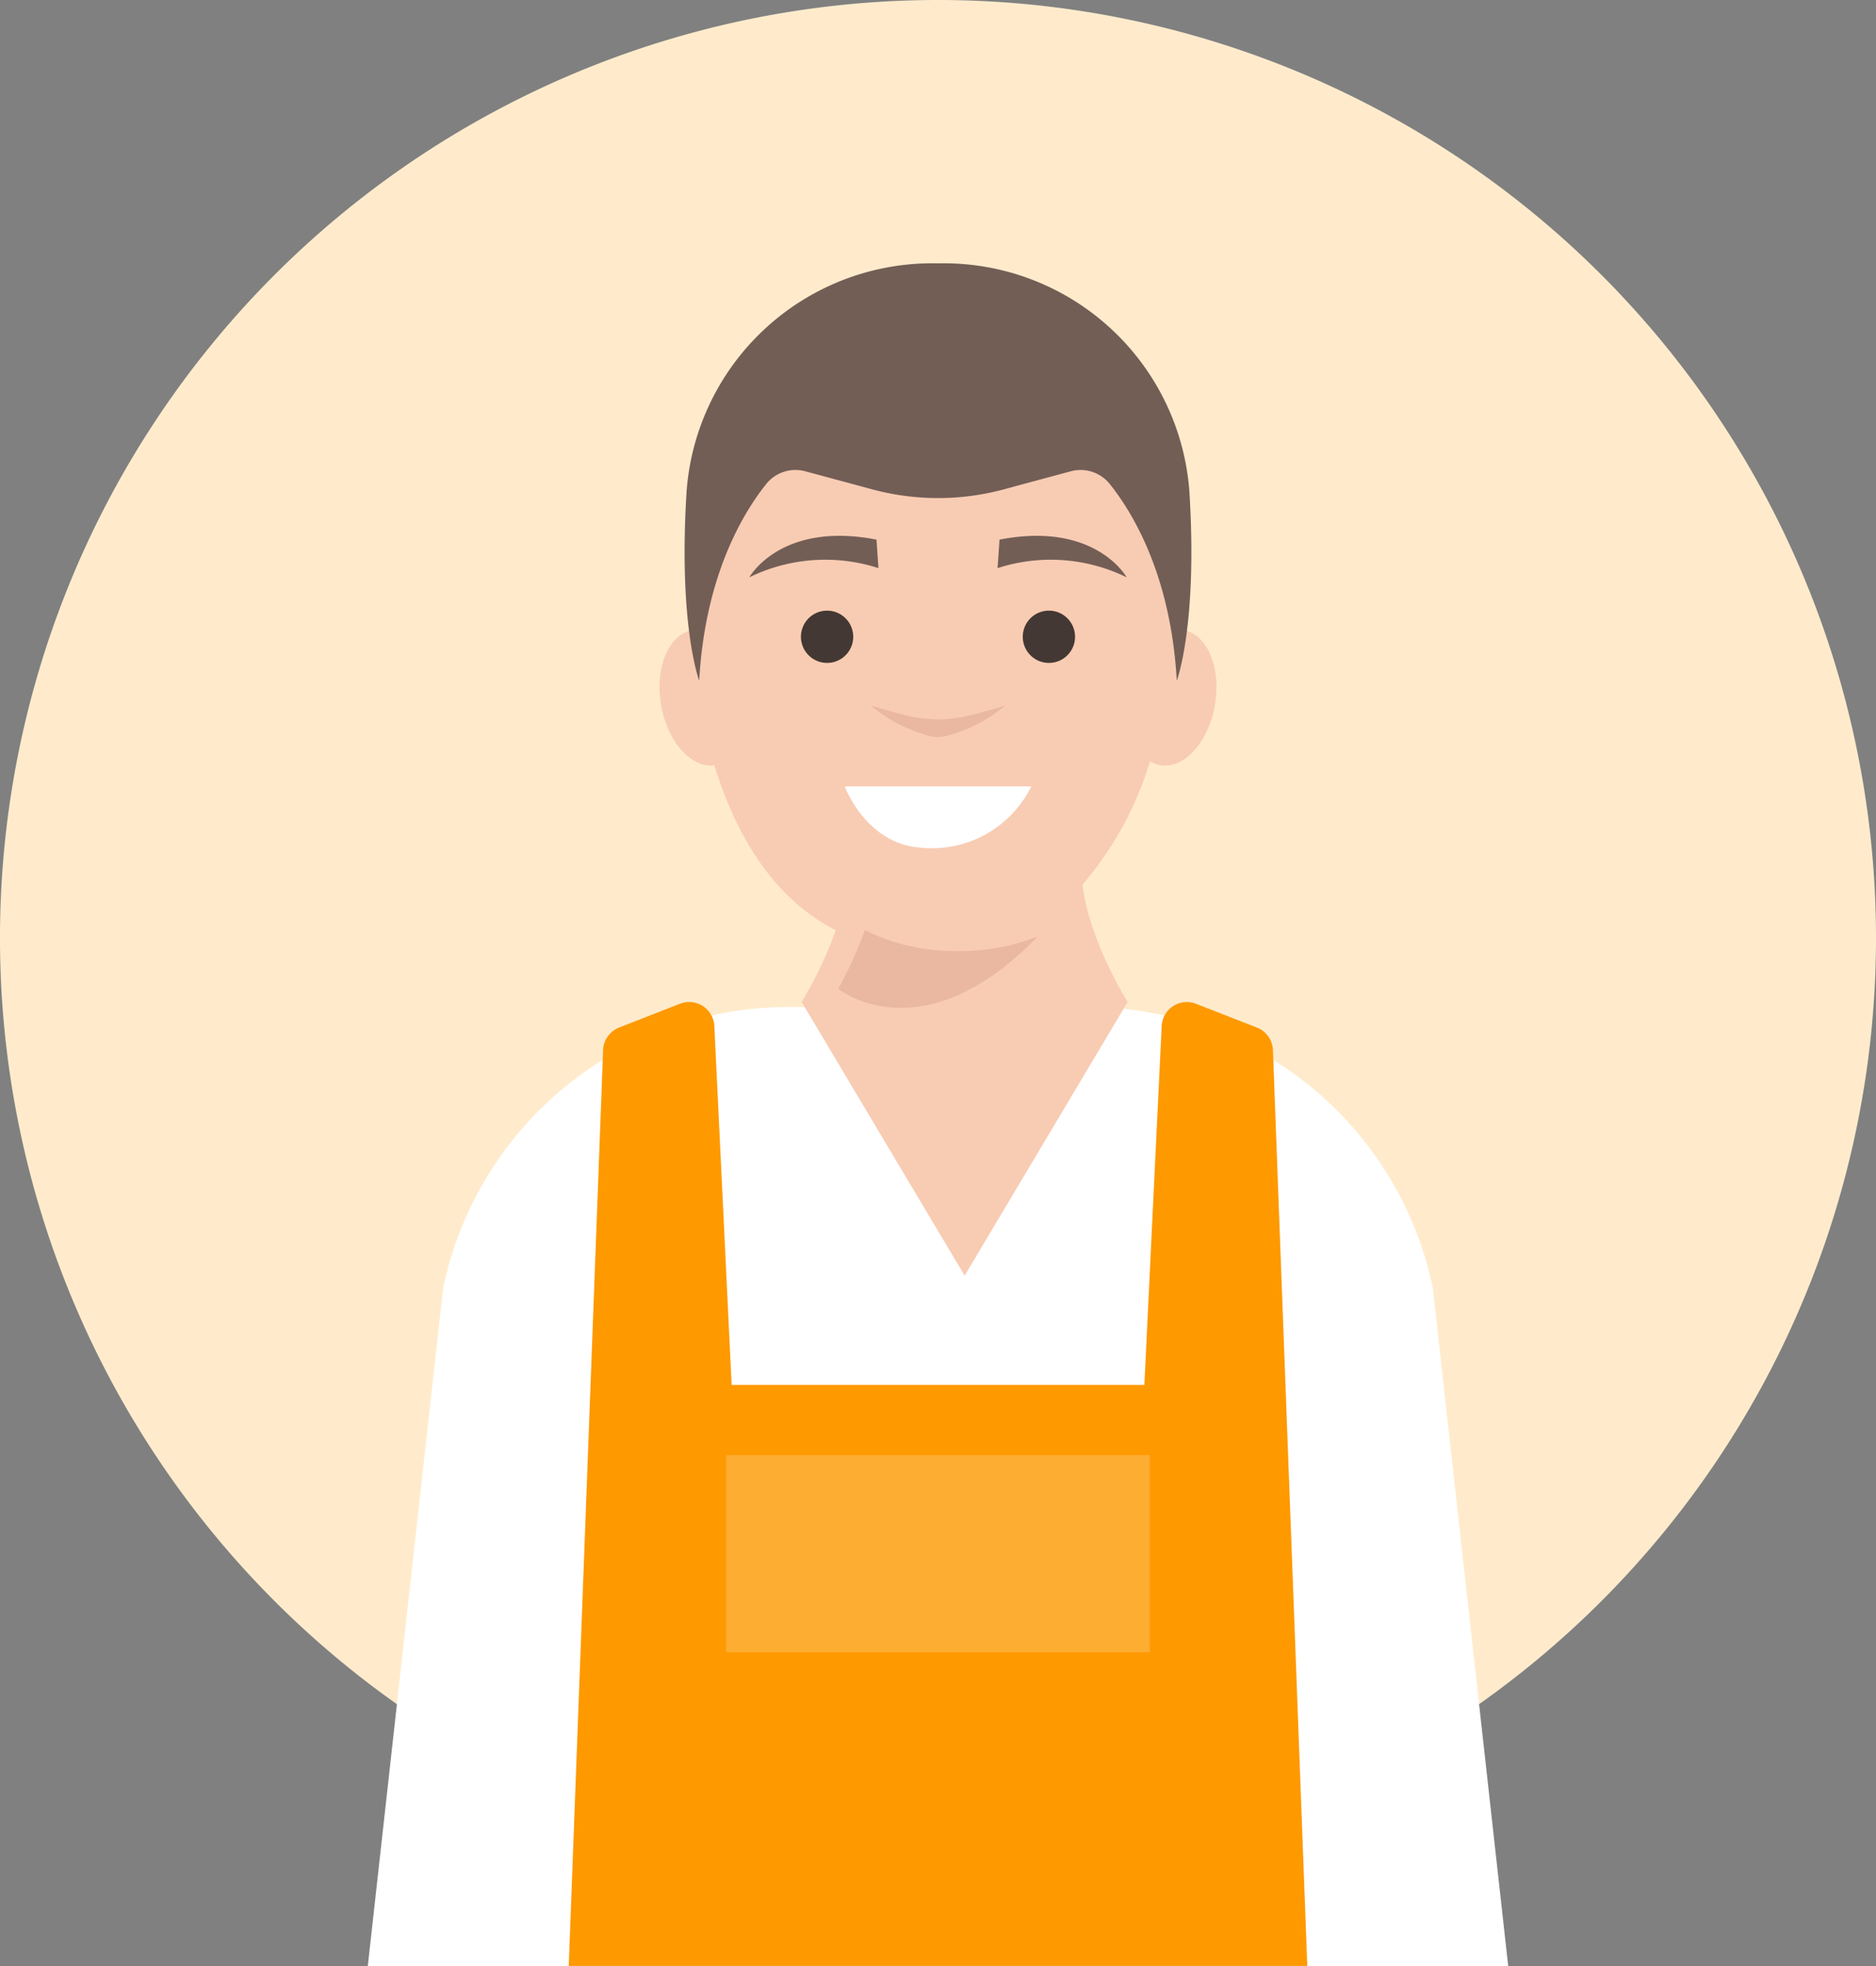 <svg xmlns="http://www.w3.org/2000/svg" xmlns:xlink="http://www.w3.org/1999/xlink" width="127.981" height="134.13" viewBox="0 0 127.981 134.13">
  <rect x="0" y="0" width="127.981" height="134.13" fill="#808080" stroke="none"/>
  <defs>
    <clipPath id="clip-path">
      <rect id="Rectángulo_401893" data-name="Rectángulo 401893" width="127.981" height="134.13" fill="none"/>
    </clipPath>
  </defs>
  <g id="Grupo_1210590" data-name="Grupo 1210590" transform="translate(-769.051 -2509.87)">
    <g id="Grupo_1210482" data-name="Grupo 1210482" transform="translate(769.051 2509.87)">
      <g id="Grupo_1210481" data-name="Grupo 1210481" clip-path="url(#clip-path)">
        <path id="Trazado_1065203" data-name="Trazado 1065203" d="M127.981,63.991A63.991,63.991,0,1,1,63.99,0a63.991,63.991,0,0,1,63.991,63.991" fill="#ffebcc"/>
        <path id="Trazado_1065204" data-name="Trazado 1065204" d="M64.661,90.23a.671.671,0,1,1-.671-.671.671.671,0,0,1,.671.671" fill="#fff"/>
        <path id="Trazado_1065205" data-name="Trazado 1065205" d="M25.091,134.13l5.141-46.245A24.069,24.069,0,0,1,53.8,68.7H74.18A24.067,24.067,0,0,1,97.748,87.885l5.142,46.245Z" fill="#fff"/>
        <path id="Trazado_1065206" data-name="Trazado 1065206" d="M49.913,94.482,48.732,70A1.718,1.718,0,0,0,46.4,68.473L42.238,70.1a1.728,1.728,0,0,0-1.094,1.515L38.8,134.12H89.183L86.838,71.611A1.729,1.729,0,0,0,85.744,70.1l-4.159-1.623A1.717,1.717,0,0,0,79.25,70l-1.181,24.48Z" fill="#fe9900"/>
        <rect id="Rectángulo_401892" data-name="Rectángulo 401892" width="28.897" height="13.447" transform="translate(49.542 99.268)" fill="#fead33"/>
        <path id="Trazado_1065207" data-name="Trazado 1065207" d="M80.75,42.986a1.928,1.928,0,0,0-.473-.022c.228-2.277.218-3.78.218-3.78a13.623,13.623,0,0,0-.283-2.693c-2.255-8.554-13.032-7.48-24.038-6.471a64.642,64.642,0,0,0-6.637.809,14.583,14.583,0,0,0-2.6,8.341s-.051,1.537.124,3.855c-1.513.409-2.387,2.624-1.963,5.076.431,2.495,2.042,4.307,3.631,4.115,1.4,4.528,3.888,9.022,8.287,11.242a27.081,27.081,0,0,1-2.332,4.894L65.807,87.027,76.932,68.352s-2.667-4.236-3.079-8.009a23.031,23.031,0,0,0,4.6-8.408,1.988,1.988,0,0,0,.7.269c1.62.279,3.289-1.557,3.729-4.1s-.517-4.835-2.137-5.115" fill="#f8ccb3"/>
        <path id="Trazado_1065208" data-name="Trazado 1065208" d="M70.355,53.648a7.555,7.555,0,0,1-7.613,4.176c-3.7-.3-5.116-4.176-5.116-4.176Z" fill="#fff"/>
        <path id="Trazado_1065209" data-name="Trazado 1065209" d="M58.995,63.458a26.674,26.674,0,0,1-1.815,4h0s5.7,4.63,13.619-3.575a14.481,14.481,0,0,1-5.443,1,13.918,13.918,0,0,1-6.362-1.429" fill="#eab8a0"/>
        <path id="Trazado_1065210" data-name="Trazado 1065210" d="M58.207,43.442a1.783,1.783,0,1,1-1.783-1.783,1.783,1.783,0,0,1,1.783,1.783" fill="#433833"/>
        <path id="Trazado_1065211" data-name="Trazado 1065211" d="M69.774,43.442a1.783,1.783,0,1,0,1.783-1.783,1.783,1.783,0,0,0-1.783,1.783" fill="#433833"/>
        <path id="Trazado_1065212" data-name="Trazado 1065212" d="M51.119,39.386s2.129-3.849,8.676-2.571l.133,1.944a11.78,11.78,0,0,0-8.809.627" fill="#735e56"/>
        <path id="Trazado_1065213" data-name="Trazado 1065213" d="M76.863,39.386s-2.129-3.849-8.676-2.571l-.133,1.944a11.78,11.78,0,0,1,8.809.627" fill="#735e56"/>
        <path id="Trazado_1065214" data-name="Trazado 1065214" d="M63.991,33.979a17.291,17.291,0,0,1-4.508-.6c-1.578-.427-3.2-.863-4.556-1.229a2.551,2.551,0,0,0-2.665.883C50.7,34.989,48.1,39.266,47.7,46.434c0,0-1.435-3.743-.861-12.911A16.8,16.8,0,0,1,63.991,17.967,16.8,16.8,0,0,1,81.14,33.523c.574,9.168-.861,12.911-.861,12.911-.4-7.168-3-11.445-4.559-13.4a2.551,2.551,0,0,0-2.665-.883c-1.36.366-2.978.8-4.556,1.229a17.291,17.291,0,0,1-4.508.6" fill="#735e56"/>
        <path id="Trazado_1065215" data-name="Trazado 1065215" d="M63.991,49.075a8.915,8.915,0,0,1-2.154-.265c-1.279-.321-2.425-.678-2.425-.678a10.214,10.214,0,0,0,3.948,2.061,2.143,2.143,0,0,0,1.262,0,10.214,10.214,0,0,0,3.948-2.061s-1.146.357-2.425.678a8.915,8.915,0,0,1-2.154.265" fill="#eab8a0"/>
      </g>
    </g>
  </g>
</svg>
